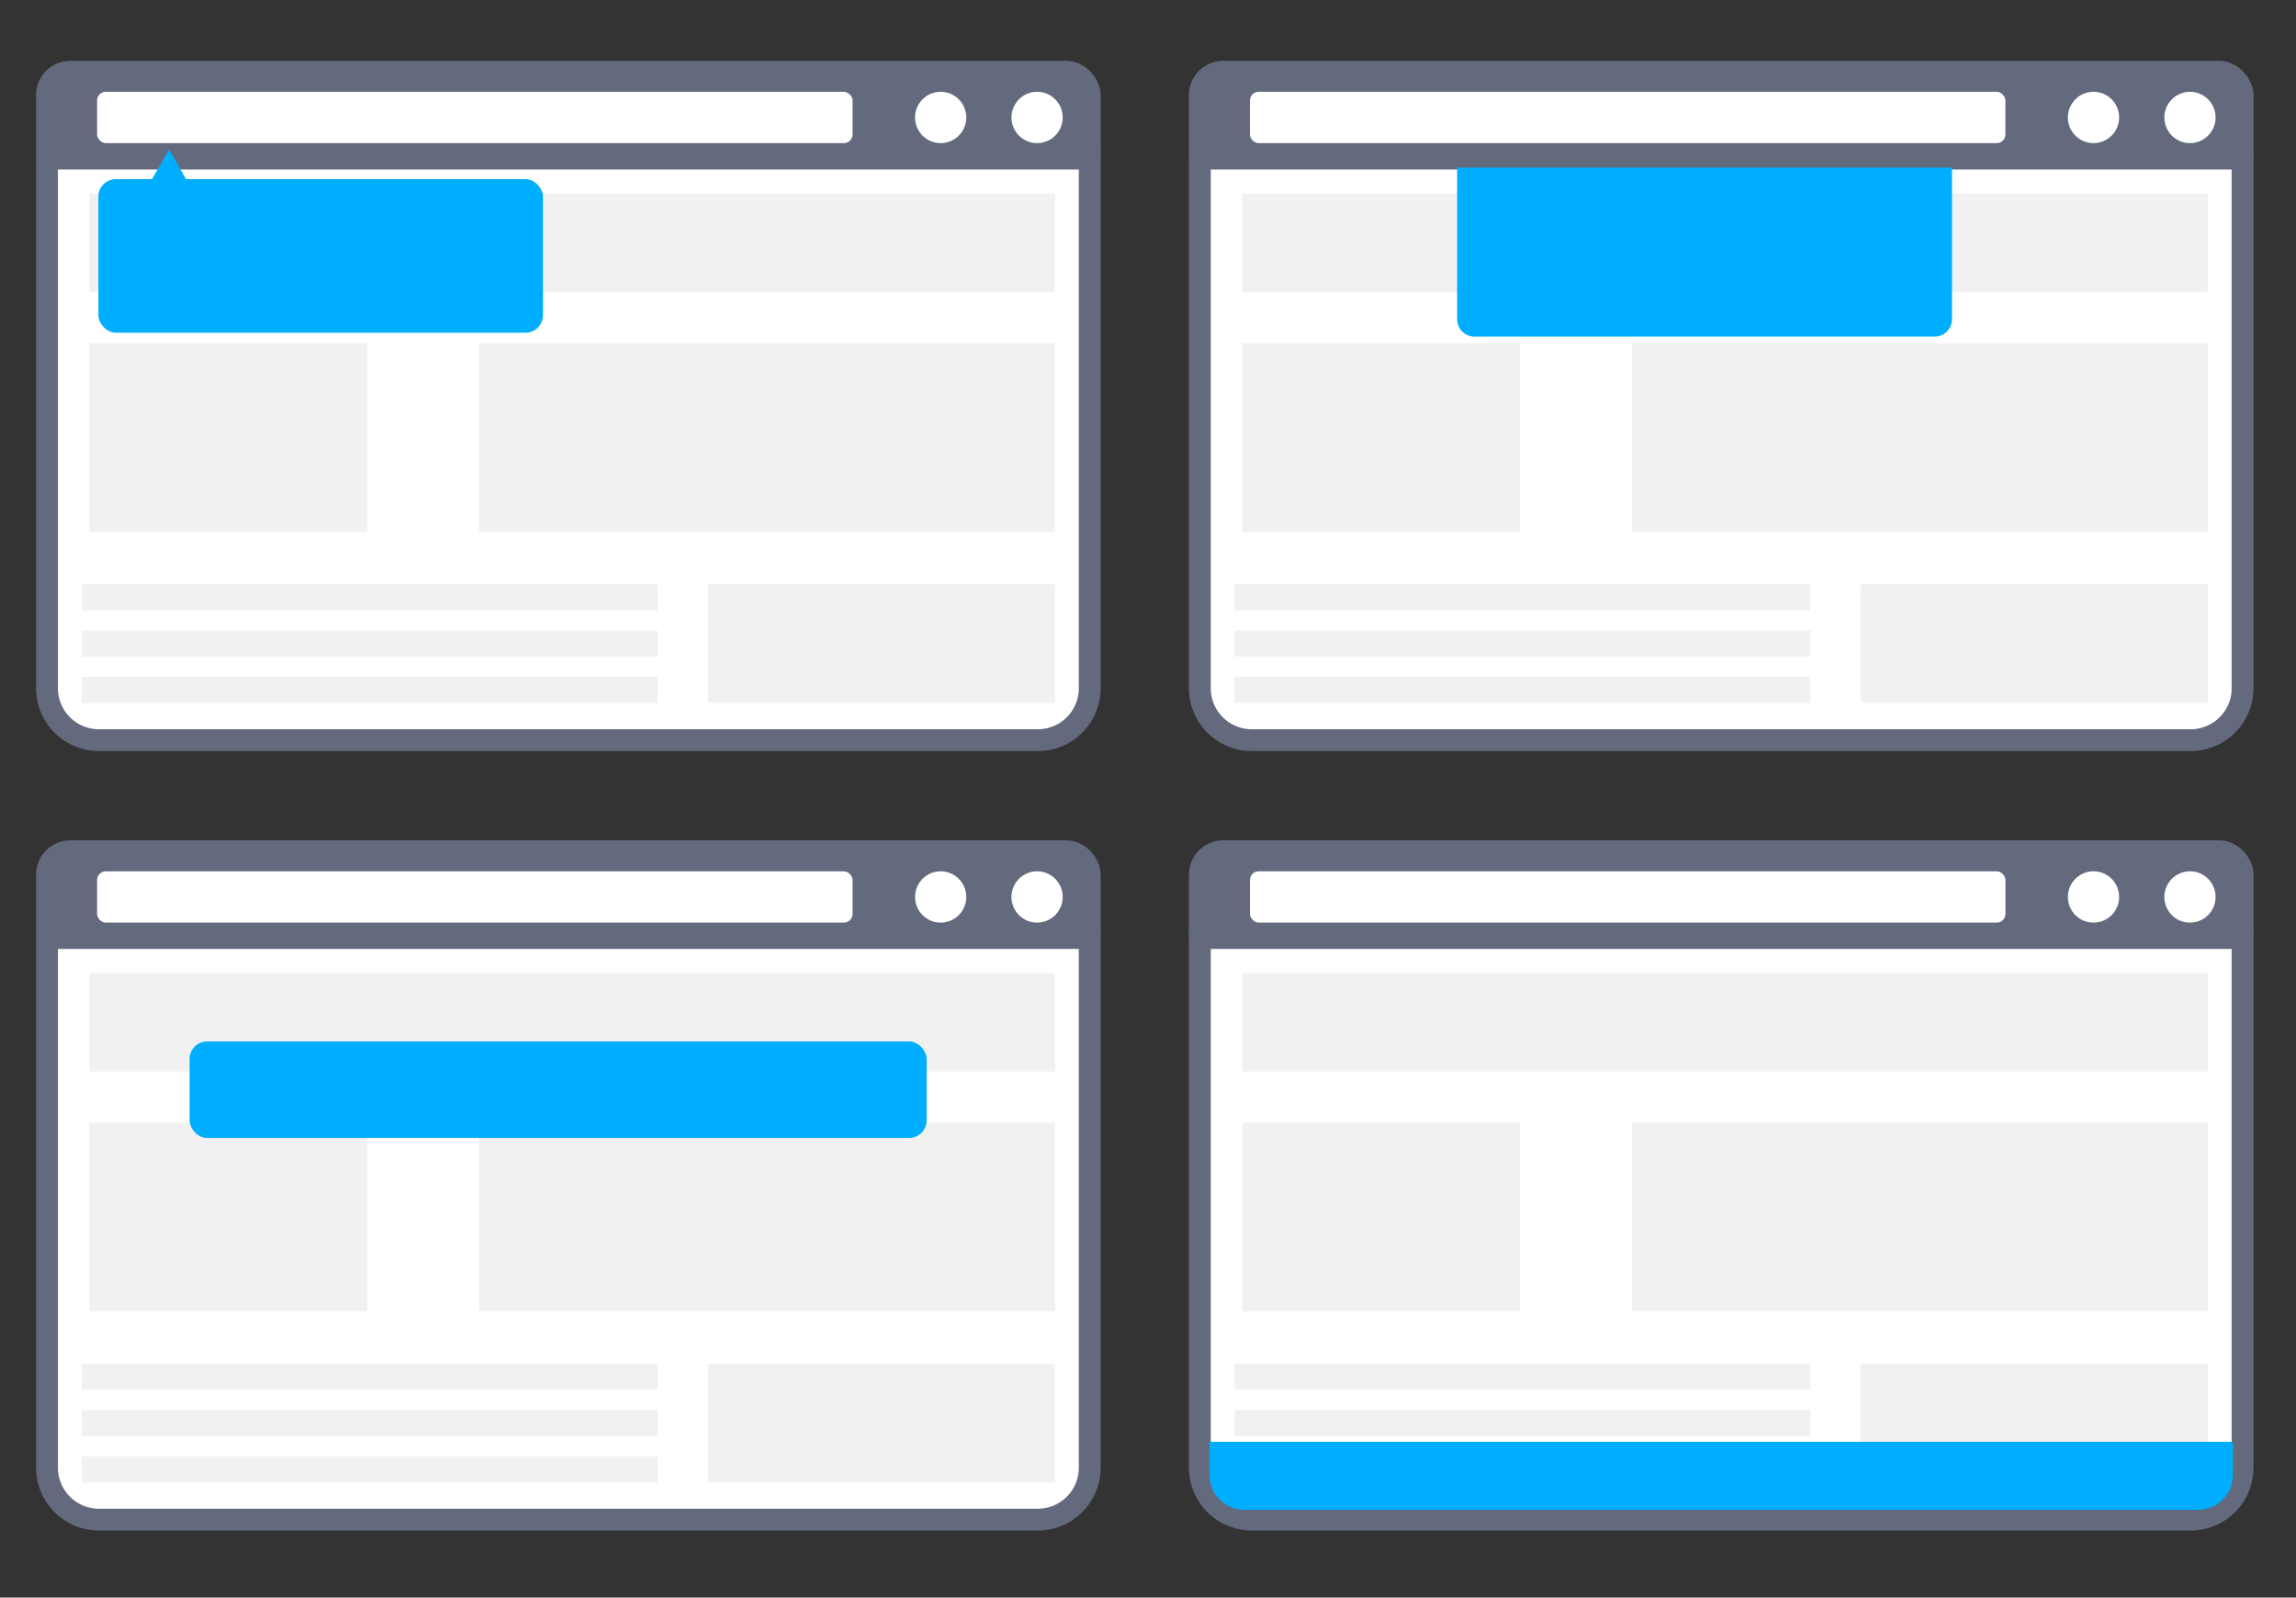 <svg id="Layer_2" data-name="Layer 2" xmlns="http://www.w3.org/2000/svg" viewBox="0 0 526 366"><rect x="0" y="0" width="526" height="366" fill="#333333" stroke="none"/><title>opt-in-themes</title><rect x="274.87" y="16.43" width="238.89" height="24.61" rx="5.37" ry="5.37" fill="#636a7d" stroke="#636a7d" stroke-miterlimit="10" stroke-width="5"/><path d="M274.87,36.33H513.76a0,0,0,0,1,0,0V157.67a11.9,11.9,0,0,1-11.9,11.9H286.78a11.9,11.9,0,0,1-11.9-11.9V36.33A0,0,0,0,1,274.87,36.33Z" fill="#fff" stroke="#636a7d" stroke-miterlimit="10" stroke-width="5"/><ellipse cx="501.71" cy="26.91" rx="5.87" ry="5.88" fill="#fff"/><ellipse cx="479.61" cy="26.91" rx="5.87" ry="5.88" fill="#fff"/><rect x="286.35" y="21.03" width="173.08" height="11.76" rx="2" ry="2" fill="#fff"/><rect x="284.59" y="78.62" width="63.67" height="43.25" fill="#f1f1f1"/><rect x="373.85" y="78.62" width="131.96" height="43.25" fill="#f1f1f1"/><rect x="282.82" y="133.84" width="131.96" height="5.95" fill="#f1f1f1"/><rect x="426.29" y="133.84" width="79.52" height="27.18" fill="#f1f1f1"/><rect x="284.59" y="44.35" width="221.22" height="22.55" fill="#f1f1f1"/><rect x="282.82" y="144.46" width="131.96" height="5.95" fill="#f1f1f1"/><rect x="282.82" y="155.07" width="131.96" height="5.95" fill="#f1f1f1"/><path d="M333.82,38.39H447.19a0,0,0,0,1,0,0V73.12a4,4,0,0,1-4,4H337.82a4,4,0,0,1-4-4V38.39A0,0,0,0,1,333.82,38.39Z" fill="#00aeff"/><rect x="10.76" y="16.43" width="238.89" height="24.61" rx="5.37" ry="5.37" fill="#636a7d" stroke="#636a7d" stroke-miterlimit="10" stroke-width="5"/><path d="M10.76,36.33H249.65a0,0,0,0,1,0,0V157.67a11.9,11.9,0,0,1-11.9,11.9H22.67a11.9,11.9,0,0,1-11.9-11.9V36.33A0,0,0,0,1,10.76,36.33Z" fill="#fff" stroke="#636a7d" stroke-miterlimit="10" stroke-width="5"/><ellipse cx="237.59" cy="26.91" rx="5.87" ry="5.88" fill="#fff"/><ellipse cx="215.5" cy="26.91" rx="5.87" ry="5.88" fill="#fff"/><rect x="22.24" y="21.03" width="173.08" height="11.76" rx="2" ry="2" fill="#fff"/><rect x="20.48" y="78.62" width="63.67" height="43.25" fill="#f1f1f1"/><rect x="109.74" y="78.62" width="131.96" height="43.25" fill="#f1f1f1"/><rect x="18.71" y="133.84" width="131.96" height="5.95" fill="#f1f1f1"/><rect x="162.18" y="133.84" width="79.52" height="27.18" fill="#f1f1f1"/><rect x="20.48" y="44.35" width="221.22" height="22.55" fill="#f1f1f1"/><rect x="18.71" y="144.46" width="131.96" height="5.95" fill="#f1f1f1"/><rect x="18.71" y="155.07" width="131.96" height="5.95" fill="#f1f1f1"/><rect x="22.54" y="41.04" width="101.85" height="35.18" rx="4" ry="4" fill="#00aeff"/><polygon points="38.73 34.27 48.92 51.95 28.53 51.95 38.73 34.27" fill="#00aeff"/><rect x="10.76" y="195.01" width="238.89" height="24.61" rx="5.37" ry="5.37" fill="#636a7d" stroke="#636a7d" stroke-miterlimit="10" stroke-width="5"/><path d="M10.76,214.9H249.65a0,0,0,0,1,0,0V336.24a11.9,11.9,0,0,1-11.9,11.9H22.67a11.9,11.9,0,0,1-11.9-11.9V214.9A0,0,0,0,1,10.76,214.9Z" fill="#fff" stroke="#636a7d" stroke-miterlimit="10" stroke-width="5"/><ellipse cx="237.59" cy="205.49" rx="5.87" ry="5.88" fill="#fff"/><ellipse cx="215.5" cy="205.49" rx="5.87" ry="5.88" fill="#fff"/><rect x="22.24" y="199.61" width="173.08" height="11.76" rx="2" ry="2" fill="#fff"/><rect x="20.48" y="257.19" width="63.67" height="43.25" fill="#f1f1f1"/><rect x="109.74" y="257.19" width="131.96" height="43.25" fill="#f1f1f1"/><rect x="18.71" y="312.42" width="131.96" height="5.95" fill="#f1f1f1"/><rect x="162.18" y="312.42" width="79.52" height="27.18" fill="#f1f1f1"/><rect x="20.48" y="222.93" width="221.22" height="22.55" fill="#f1f1f1"/><rect x="18.71" y="323.03" width="131.96" height="5.95" fill="#f1f1f1"/><rect x="18.71" y="333.65" width="131.96" height="5.95" fill="#f1f1f1"/><rect x="43.44" y="238.59" width="168.84" height="22.11" rx="4" ry="4" fill="#00aeff"/><rect x="274.88" y="195.01" width="238.89" height="24.61" rx="5.37" ry="5.37" fill="#636a7d" stroke="#636a7d" stroke-miterlimit="10" stroke-width="5"/><path d="M274.88,214.9H513.76a0,0,0,0,1,0,0V336.24a11.9,11.9,0,0,1-11.9,11.9H286.78a11.9,11.9,0,0,1-11.9-11.9V214.9A0,0,0,0,1,274.88,214.9Z" fill="#fff" stroke="#636a7d" stroke-miterlimit="10" stroke-width="5"/><ellipse cx="501.71" cy="205.49" rx="5.87" ry="5.88" fill="#fff"/><ellipse cx="479.61" cy="205.49" rx="5.87" ry="5.88" fill="#fff"/><rect x="286.36" y="199.61" width="173.08" height="11.76" rx="2" ry="2" fill="#fff"/><rect x="284.59" y="257.19" width="63.67" height="43.25" fill="#f1f1f1"/><rect x="373.86" y="257.19" width="131.96" height="43.25" fill="#f1f1f1"/><rect x="282.82" y="312.42" width="131.96" height="5.95" fill="#f1f1f1"/><rect x="426.3" y="312.42" width="79.52" height="27.18" fill="#f1f1f1"/><rect x="284.59" y="222.93" width="221.22" height="22.55" fill="#f1f1f1"/><rect x="282.82" y="323.03" width="131.96" height="5.95" fill="#f1f1f1"/><rect x="282.82" y="333.65" width="131.96" height="5.95" fill="#f1f1f1"/><path d="M277.08,330.31H511.55a0,0,0,0,1,0,0v7.59a8,8,0,0,1-8,8H285.08a8,8,0,0,1-8-8v-7.59A0,0,0,0,1,277.08,330.31Z" fill="#00aeff"/></svg>